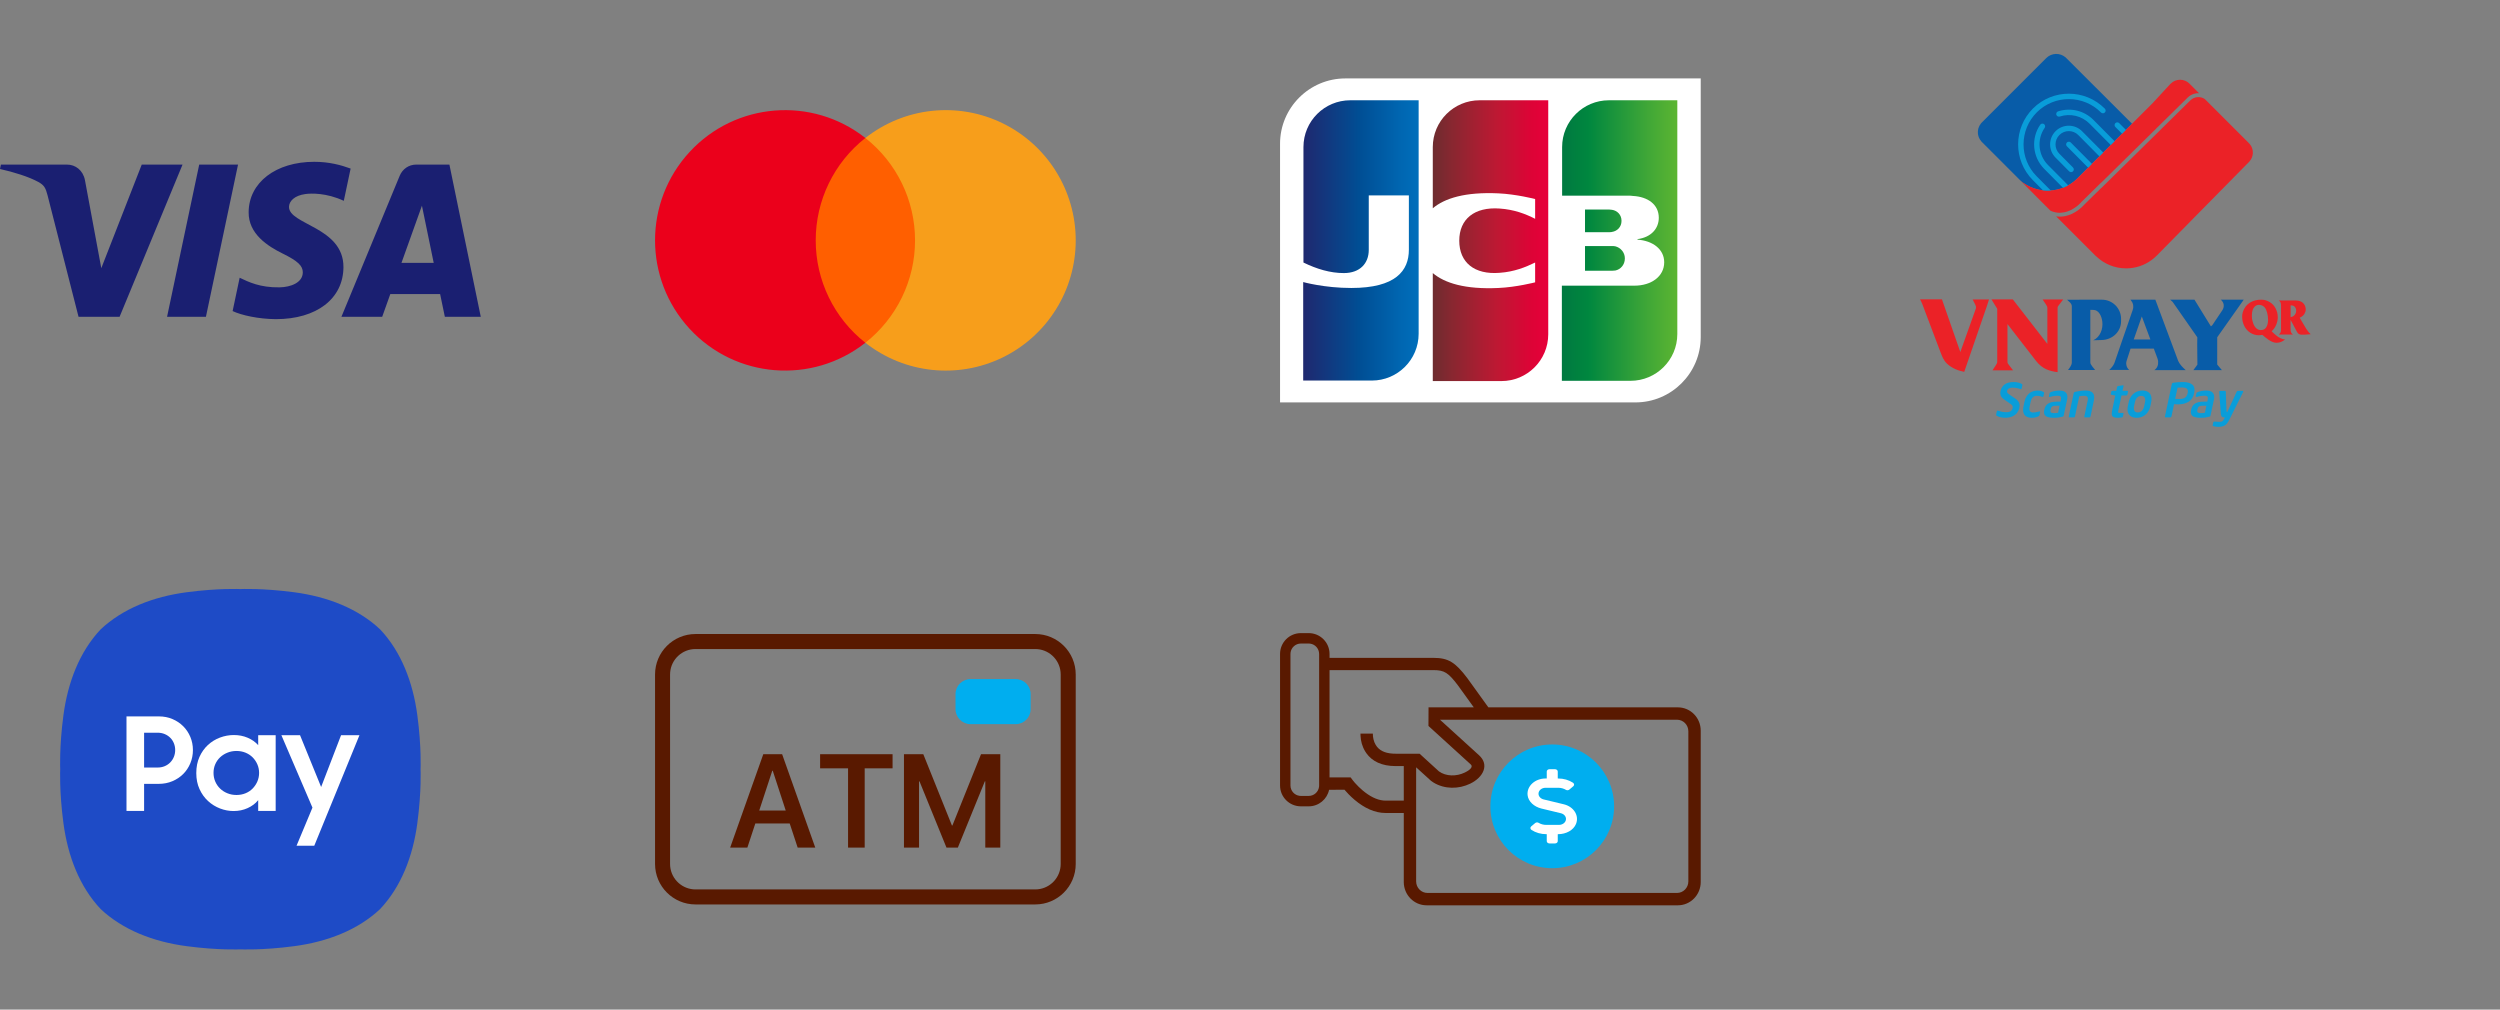 <svg width="208" height="84" viewBox="0 0 208 84" fill="none" xmlns="http://www.w3.org/2000/svg">
<rect x="0" y="0" width="208" height="84" fill="#808080" stroke="none"/>
<path fill-rule="evenodd" clip-rule="evenodd" d="M11.793 13.694L8.428 22.312L7.067 14.984C6.907 14.166 6.277 13.694 5.577 13.694H0.076L0 14.061C1.129 14.31 2.412 14.71 3.189 15.139C3.665 15.4 3.8 15.629 3.957 16.251L6.534 26.356H9.95L15.187 13.694H11.793ZM16.574 13.694L13.9 26.356H17.133L19.805 13.694H16.574ZM35.105 17.114L36.084 21.869H33.403L35.105 17.114ZM34.63 13.694C34.011 13.694 33.489 14.06 33.256 14.622L28.407 26.356H31.799L32.474 24.466H36.618L37.011 26.356H40L37.391 13.694H34.63ZM20.687 17.648C20.664 19.471 22.291 20.489 23.515 21.094C24.775 21.715 25.197 22.113 25.193 22.668C25.183 23.517 24.188 23.892 23.258 23.907C21.634 23.933 20.689 23.463 19.939 23.108L19.354 25.882C20.107 26.234 21.501 26.54 22.948 26.554C26.342 26.554 28.562 24.856 28.575 22.222C28.588 18.881 24.014 18.696 24.045 17.202C24.056 16.749 24.483 16.266 25.417 16.143C25.88 16.081 27.156 16.033 28.604 16.709L29.172 14.025C28.393 13.738 27.393 13.462 26.147 13.462C22.952 13.462 20.705 15.183 20.687 17.648Z" fill="#1A1F71"/>
<path d="M76.731 11.48H67.267V28.517H76.731V11.48Z" fill="#FF5F00"/>
<path d="M67.868 20C67.865 16.675 69.388 13.533 71.999 11.48C67.564 7.989 61.196 8.497 57.37 12.648C53.543 16.799 53.543 23.198 57.37 27.349C61.196 31.499 67.564 32.008 71.999 28.517C69.389 26.465 67.865 23.324 67.868 20Z" fill="#EB001B"/>
<path d="M89.5 20C89.5 24.148 87.135 27.932 83.41 29.745C79.686 31.557 75.255 31.081 71.999 28.517C74.609 26.463 76.132 23.323 76.132 19.998C76.132 16.674 74.609 13.534 71.999 11.48C75.255 8.916 79.686 8.439 83.41 10.252C87.135 12.065 89.5 15.849 89.5 19.997V20Z" fill="#F79E1B"/>
<path d="M141.5 28.047C141.5 31.042 139.061 33.481 136.066 33.481H106.5V11.959C106.5 8.964 108.939 6.525 111.934 6.525H141.5V28.047Z" fill="white"/>
<path d="M131.873 22.527H134.119C134.183 22.527 134.333 22.506 134.397 22.506C134.825 22.42 135.189 22.035 135.189 21.5C135.189 20.987 134.825 20.602 134.397 20.494C134.333 20.473 134.205 20.473 134.119 20.473H131.873V22.527Z" fill="url(#paint0_linear_642_8369)"/>
<path d="M133.862 8.343C131.723 8.343 129.968 10.076 129.968 12.237V16.28H135.467C135.595 16.28 135.745 16.28 135.852 16.302C137.092 16.366 138.012 17.007 138.012 18.12C138.012 18.997 137.392 19.746 136.237 19.895V19.938C137.499 20.024 138.462 20.73 138.462 21.821C138.462 22.998 137.392 23.768 135.98 23.768H129.947V31.683H135.659C137.799 31.683 139.553 29.951 139.553 27.79V8.343H133.862Z" fill="url(#paint1_linear_642_8369)"/>
<path d="M134.911 18.376C134.911 17.862 134.547 17.52 134.119 17.456C134.076 17.456 133.969 17.435 133.905 17.435H131.873V19.317H133.905C133.969 19.317 134.098 19.317 134.119 19.296C134.547 19.232 134.911 18.889 134.911 18.376Z" fill="url(#paint2_linear_642_8369)"/>
<path d="M112.341 8.343C110.201 8.343 108.447 10.076 108.447 12.237V21.842C109.538 22.377 110.672 22.72 111.806 22.72C113.154 22.72 113.881 21.907 113.881 20.794V16.259H117.218V20.773C117.218 22.527 116.127 23.96 112.426 23.96C110.18 23.96 108.426 23.468 108.426 23.468V31.662H114.138C116.277 31.662 118.031 29.929 118.031 27.768V8.343H112.341Z" fill="url(#paint3_linear_642_8369)"/>
<path d="M123.102 8.343C120.962 8.343 119.208 10.076 119.208 12.237V17.328C120.192 16.494 121.904 15.959 124.663 16.087C126.14 16.152 127.723 16.558 127.723 16.558V18.206C126.931 17.799 125.99 17.435 124.77 17.35C122.674 17.2 121.411 18.227 121.411 20.024C121.411 21.842 122.674 22.869 124.77 22.698C125.99 22.613 126.931 22.227 127.723 21.842V23.49C127.723 23.49 126.161 23.896 124.663 23.96C121.904 24.089 120.192 23.554 119.208 22.72V31.705H124.92C127.059 31.705 128.814 29.972 128.814 27.811V8.343H123.102Z" fill="url(#paint4_linear_642_8369)"/>
<path d="M177.387 10.295L175.691 11.991L175.606 12.075L175.067 12.615L174.664 13.018L174.125 13.557L174.041 13.641L173.806 13.876L173.722 13.961H173.721L172.926 14.755V14.756L172.842 14.84C172.611 15.072 172.347 15.27 172.06 15.428C171.918 15.505 171.774 15.573 171.625 15.63C171.296 15.757 170.95 15.832 170.598 15.854C170.384 15.869 170.167 15.863 169.953 15.837C169.493 15.783 169.039 15.635 168.627 15.396C168.45 15.294 168.27 15.188 168.119 15.038C168.118 15.038 168.118 15.038 168.117 15.037C168.084 15.006 168.051 14.973 168.017 14.938L164.929 11.849L164.863 11.784C164.81 11.724 164.761 11.66 164.72 11.591C164.614 11.411 164.557 11.206 164.558 10.997C164.558 10.963 164.559 10.929 164.563 10.896C164.567 10.845 164.575 10.797 164.584 10.751C164.589 10.733 164.593 10.713 164.598 10.696C164.6 10.689 164.603 10.68 164.604 10.673C164.647 10.528 164.719 10.391 164.818 10.268C164.845 10.237 164.872 10.205 164.902 10.175L164.957 10.122L168.248 6.83H168.249L170.243 4.836C170.688 4.391 171.396 4.372 171.863 4.779L177.387 10.295Z" fill="#085CA8"/>
<path d="M171.379 17.706C171.114 17.706 170.852 17.646 170.602 17.533L169.969 16.901L169.814 16.747L169.787 16.719L169.493 16.425L168.019 14.935C168.051 14.969 168.084 15.001 168.118 15.034C168.268 15.183 168.45 15.291 168.628 15.393C169.042 15.632 169.494 15.78 169.955 15.834C170.168 15.861 170.385 15.866 170.6 15.851C170.949 15.829 171.295 15.754 171.626 15.627C171.774 15.57 171.92 15.503 172.061 15.425C172.342 15.269 172.605 15.074 172.843 14.837L172.927 14.753V14.752L173.722 13.958H173.723L173.807 13.873L174.042 13.638L174.126 13.554L174.665 13.015L175.068 12.612L175.607 12.072L175.692 11.988L179.111 8.569L180.52 7.042L180.529 7.033L180.604 6.958C181.034 6.528 181.733 6.528 182.163 6.958L182.935 7.73H182.936L182.962 7.756C182.62 7.739 182.276 7.863 182.018 8.115L179.405 10.684L179.379 10.715L174.833 15.188L174.827 15.182L173.152 16.827L173.142 16.84C173.137 16.846 173.1 16.887 173.041 16.946C172.909 17.074 172.634 17.317 172.265 17.491C172.098 17.57 171.928 17.627 171.76 17.662C171.66 17.682 171.557 17.695 171.458 17.7H171.379V17.706Z" fill="#EB2227"/>
<path d="M187.115 13.476L187.031 13.561L183.329 17.319L179.442 21.266C179.32 21.388 179.19 21.5 179.051 21.603C179.046 21.607 179.042 21.611 179.035 21.616C179.017 21.629 178.998 21.644 178.978 21.657C178.976 21.66 178.974 21.661 178.972 21.663C178.366 22.097 177.638 22.33 176.892 22.329C175.935 22.329 175.065 21.953 174.422 21.342L174.419 21.34L174.332 21.263L173.663 20.594L171.784 18.714L171.157 18.087L171.07 18C171.172 18.017 171.275 18.024 171.379 18.024H171.383L171.466 18.023C171.586 18.018 171.705 18.005 171.823 17.98C172.015 17.94 172.209 17.875 172.4 17.785C172.811 17.591 173.116 17.322 173.263 17.179C173.32 17.123 173.362 17.076 173.38 17.055L174.825 15.636L174.831 15.642L179.8 10.754L179.827 10.723L182.241 8.348C182.566 8.03 183.073 7.989 183.442 8.243L184.014 8.815C184.015 8.815 184.015 8.816 184.015 8.816L187.119 11.919C187.147 11.947 187.172 11.975 187.196 12.005C187.544 12.434 187.517 13.075 187.115 13.476Z" fill="#EB2227"/>
<path d="M175.122 9.361C175.035 9.449 174.891 9.446 174.802 9.358C173.338 7.883 170.946 7.873 169.471 9.337C167.997 10.802 167.986 13.193 169.451 14.669L170.598 15.825C170.606 15.832 170.614 15.842 170.618 15.851C170.612 15.851 170.607 15.852 170.601 15.852C170.392 15.866 170.181 15.86 169.974 15.836L169.131 14.986C167.492 13.335 167.502 10.657 169.153 9.017C170.806 7.378 173.482 7.389 175.122 9.04L175.126 9.044C175.213 9.132 175.211 9.274 175.122 9.361ZM176.875 10.806L176.556 11.125L175.998 10.563C175.91 10.474 175.91 10.331 175.999 10.244C176.087 10.157 176.229 10.157 176.318 10.245L176.875 10.806Z" fill="#099DD9"/>
<path d="M172.072 15.42C172.069 15.423 172.066 15.424 172.063 15.426C171.924 15.502 171.784 15.568 171.638 15.624L170.077 14.049C169.1 13.065 168.961 11.522 169.745 10.38C169.779 10.331 169.831 10.297 169.889 10.286C169.948 10.275 170.008 10.288 170.058 10.322C170.161 10.392 170.186 10.533 170.116 10.636C169.454 11.598 169.573 12.901 170.397 13.732L172.072 15.42ZM175.932 11.748L175.925 11.756L175.69 11.991L175.614 12.066L173.858 10.296C173.206 9.639 172.254 9.409 171.372 9.695C171.254 9.734 171.127 9.668 171.088 9.551C171.049 9.432 171.115 9.305 171.233 9.266C172.276 8.928 173.406 9.202 174.177 9.979L175.932 11.748Z" fill="#099DD9"/>
<path d="M174.99 12.691L174.671 13.01L172.911 11.235C172.482 10.801 171.779 10.799 171.346 11.229C170.913 11.659 170.91 12.361 171.34 12.794L172.475 13.938C172.562 14.026 172.562 14.169 172.474 14.257C172.386 14.345 172.243 14.345 172.155 14.256L171.019 13.112C170.415 12.502 170.419 11.515 171.027 10.91C171.637 10.305 172.625 10.31 173.229 10.919L174.99 12.691Z" fill="#099DD9"/>
<path d="M174.049 13.632L174.042 13.639L173.807 13.875L173.732 13.95L171.967 12.173C171.88 12.085 171.88 11.942 171.968 11.854C172.057 11.767 172.2 11.767 172.287 11.855L174.049 13.632Z" fill="#099DD9"/>
<path d="M166.914 34.294C167.083 34.294 167.208 34.265 167.29 34.207C167.373 34.149 167.426 34.06 167.451 33.941C167.467 33.865 167.457 33.801 167.426 33.749C167.393 33.697 167.32 33.633 167.206 33.557L166.757 33.247C166.655 33.176 166.577 33.103 166.524 33.028C166.471 32.953 166.44 32.875 166.431 32.794C166.421 32.712 166.427 32.624 166.446 32.529C166.495 32.299 166.609 32.117 166.788 31.984C166.968 31.852 167.223 31.785 167.557 31.785C167.686 31.785 167.811 31.801 167.93 31.832C168.049 31.864 168.137 31.899 168.198 31.938C168.223 31.955 168.242 31.971 168.254 31.985C168.265 32 168.268 32.019 168.263 32.043L168.207 32.309C168.192 32.373 168.156 32.392 168.095 32.368C168.03 32.342 167.934 32.315 167.806 32.289C167.679 32.264 167.564 32.251 167.461 32.251C167.187 32.251 167.031 32.342 166.992 32.525C166.977 32.589 166.988 32.642 167.021 32.686C167.055 32.73 167.128 32.789 167.238 32.865L167.649 33.144C167.769 33.225 167.859 33.308 167.919 33.39C167.979 33.473 168.015 33.556 168.027 33.642C168.039 33.728 168.033 33.827 168.011 33.938C167.981 34.082 167.919 34.216 167.827 34.339C167.735 34.463 167.605 34.562 167.439 34.641C167.272 34.719 167.068 34.758 166.828 34.758C166.667 34.758 166.524 34.739 166.399 34.702C166.273 34.665 166.188 34.632 166.142 34.6C166.111 34.578 166.09 34.561 166.081 34.549C166.073 34.537 166.072 34.519 166.077 34.495L166.134 34.229C166.147 34.17 166.183 34.149 166.245 34.17C166.484 34.255 166.707 34.294 166.914 34.294ZM169.141 34.321C169.288 34.321 169.462 34.291 169.665 34.231C169.723 34.216 169.746 34.237 169.734 34.294L169.682 34.545C169.676 34.57 169.665 34.589 169.649 34.604C169.633 34.618 169.609 34.633 169.576 34.647C169.426 34.722 169.25 34.76 169.048 34.76C168.873 34.76 168.725 34.727 168.605 34.662C168.485 34.596 168.402 34.492 168.356 34.35C168.31 34.208 168.308 34.028 168.354 33.81L168.433 33.445C168.478 33.231 168.553 33.053 168.66 32.911C168.767 32.768 168.894 32.663 169.043 32.596C169.192 32.528 169.355 32.494 169.529 32.494C169.73 32.494 169.89 32.532 170.009 32.607C170.036 32.622 170.054 32.635 170.064 32.65C170.073 32.664 170.076 32.683 170.07 32.708L170.016 32.959C170.003 33.016 169.972 33.037 169.921 33.022C169.841 32.994 169.767 32.972 169.7 32.956C169.633 32.94 169.551 32.932 169.453 32.932C169.188 32.932 169.02 33.103 168.947 33.445L168.868 33.81C168.83 33.995 168.838 34.126 168.894 34.205C168.953 34.282 169.034 34.321 169.141 34.321ZM171.187 32.923C170.983 32.923 170.767 32.957 170.541 33.025C170.483 33.041 170.46 33.019 170.472 32.962L170.522 32.723C170.527 32.699 170.538 32.68 170.553 32.664C170.569 32.648 170.593 32.635 170.627 32.622C170.715 32.588 170.819 32.557 170.943 32.532C171.066 32.506 171.198 32.493 171.339 32.493C171.507 32.493 171.646 32.521 171.754 32.575C171.861 32.63 171.935 32.715 171.975 32.828C172.015 32.942 172.019 33.079 171.984 33.241L171.699 34.577C171.694 34.605 171.687 34.624 171.678 34.636C171.67 34.647 171.652 34.657 171.626 34.663C171.504 34.694 171.386 34.719 171.275 34.736C171.162 34.753 171.027 34.761 170.869 34.761C170.654 34.761 170.484 34.739 170.358 34.694C170.232 34.65 170.146 34.579 170.101 34.484C170.056 34.388 170.05 34.261 170.084 34.104L170.088 34.085C170.113 33.968 170.151 33.87 170.201 33.788C170.25 33.706 170.318 33.638 170.403 33.582C170.488 33.526 170.591 33.483 170.713 33.457C170.836 33.429 170.984 33.416 171.156 33.416H171.431L171.467 33.243C171.493 33.121 171.483 33.037 171.438 32.992C171.393 32.945 171.31 32.923 171.187 32.923ZM171.233 34.337L171.356 33.758H171.081C170.962 33.758 170.872 33.768 170.81 33.789C170.75 33.81 170.705 33.842 170.677 33.887C170.649 33.931 170.627 33.993 170.612 34.071L170.606 34.094C170.59 34.168 170.59 34.225 170.606 34.264C170.621 34.303 170.654 34.331 170.707 34.347C170.759 34.362 170.841 34.371 170.95 34.371C171.061 34.37 171.155 34.359 171.233 34.337ZM173.932 34.647C173.928 34.668 173.916 34.686 173.897 34.704C173.88 34.72 173.859 34.729 173.836 34.73H173.475C173.453 34.73 173.437 34.721 173.426 34.704C173.416 34.687 173.412 34.667 173.415 34.647L173.691 33.354C173.712 33.251 173.717 33.168 173.706 33.106C173.696 33.046 173.665 33.001 173.613 32.973C173.562 32.945 173.487 32.931 173.388 32.931C173.268 32.931 173.137 32.945 172.994 32.973L172.637 34.647C172.634 34.67 172.623 34.69 172.603 34.705C172.585 34.721 172.565 34.73 172.541 34.73H172.181C172.158 34.73 172.141 34.721 172.131 34.704C172.12 34.687 172.116 34.667 172.12 34.647L172.537 32.688C172.544 32.65 172.577 32.624 172.632 32.609C172.771 32.574 172.916 32.545 173.07 32.525C173.224 32.504 173.366 32.493 173.494 32.493C173.802 32.493 174.013 32.561 174.127 32.697C174.242 32.833 174.268 33.051 174.206 33.35L173.932 34.647ZM176.624 34.662C176.617 34.702 176.587 34.725 176.536 34.732C176.422 34.75 176.318 34.759 176.222 34.759C176.067 34.759 175.948 34.743 175.865 34.712C175.783 34.68 175.732 34.621 175.709 34.531C175.686 34.441 175.693 34.31 175.73 34.137L175.99 32.907L175.679 32.851C175.628 32.842 175.607 32.816 175.616 32.772L175.654 32.596C175.658 32.574 175.67 32.554 175.687 32.54C175.705 32.525 175.726 32.517 175.748 32.517H176.073L176.142 32.196C176.15 32.153 176.183 32.127 176.238 32.117L176.615 32.054H176.632C176.673 32.054 176.689 32.074 176.679 32.114L176.593 32.517H176.989C177.013 32.517 177.032 32.525 177.042 32.538C177.053 32.553 177.057 32.571 177.052 32.595L177.002 32.827C176.998 32.848 176.986 32.867 176.967 32.882C176.949 32.898 176.929 32.905 176.907 32.905H176.51L176.25 34.136C176.229 34.233 176.224 34.293 176.235 34.318C176.246 34.342 176.286 34.354 176.355 34.354H176.606C176.661 34.354 176.685 34.373 176.676 34.413L176.624 34.662ZM178.913 33.784C178.873 33.971 178.801 34.138 178.697 34.287C178.596 34.433 178.462 34.553 178.304 34.635C178.147 34.718 177.967 34.76 177.767 34.76C177.57 34.76 177.409 34.719 177.284 34.635C177.159 34.553 177.078 34.436 177.038 34.287C176.998 34.138 176.998 33.971 177.038 33.784L177.104 33.469C177.144 33.282 177.216 33.115 177.319 32.966C177.419 32.819 177.555 32.7 177.713 32.618C177.873 32.535 178.051 32.493 178.249 32.493C178.449 32.493 178.61 32.534 178.732 32.618C178.855 32.7 178.936 32.817 178.976 32.966C179.016 33.115 179.016 33.282 178.977 33.469L178.913 33.784ZM178.397 33.784L178.463 33.469C178.497 33.305 178.489 33.177 178.438 33.081C178.386 32.986 178.292 32.938 178.155 32.938C178.02 32.938 177.907 32.985 177.813 33.081C177.721 33.176 177.657 33.305 177.623 33.469L177.556 33.784C177.523 33.948 177.531 34.076 177.583 34.172C177.635 34.267 177.729 34.315 177.862 34.315C177.998 34.315 178.112 34.268 178.205 34.172C178.298 34.076 178.361 33.948 178.397 33.784ZM182.55 32.726C182.482 33.048 182.328 33.282 182.089 33.426C181.849 33.571 181.562 33.644 181.226 33.644C181.205 33.644 181.16 33.642 181.091 33.639C181.022 33.635 180.976 33.634 180.956 33.631C180.935 33.63 180.91 33.629 180.882 33.628L180.666 34.65C180.661 34.673 180.649 34.691 180.632 34.707C180.616 34.72 180.596 34.728 180.575 34.728H180.182C180.163 34.728 180.147 34.721 180.134 34.705C180.127 34.698 180.123 34.689 180.121 34.679C180.119 34.669 180.119 34.659 180.122 34.65L180.694 31.954C180.701 31.916 180.718 31.889 180.742 31.872C180.768 31.855 180.802 31.843 180.844 31.837C181.066 31.803 181.325 31.785 181.622 31.785C181.959 31.785 182.216 31.855 182.395 31.996C182.573 32.137 182.627 32.368 182.558 32.69L182.55 32.726ZM182.008 32.726L182.015 32.692C182.049 32.528 182.027 32.412 181.947 32.342C181.867 32.271 181.727 32.236 181.525 32.236C181.399 32.236 181.282 32.242 181.174 32.253L180.975 33.185C181.1 33.193 181.215 33.196 181.322 33.196C181.462 33.196 181.579 33.179 181.671 33.145C181.763 33.111 181.837 33.06 181.891 32.991C181.946 32.923 181.986 32.835 182.008 32.726ZM183.403 32.923C183.198 32.923 182.982 32.957 182.757 33.025C182.699 33.041 182.676 33.019 182.688 32.962L182.738 32.723C182.742 32.699 182.753 32.68 182.769 32.664C182.785 32.648 182.809 32.635 182.843 32.622C182.93 32.588 183.035 32.557 183.158 32.532C183.282 32.506 183.414 32.493 183.555 32.493C183.723 32.493 183.861 32.521 183.969 32.575C184.077 32.63 184.151 32.715 184.191 32.828C184.231 32.942 184.235 33.079 184.2 33.241L183.915 34.577C183.91 34.605 183.903 34.624 183.894 34.636C183.886 34.647 183.867 34.657 183.842 34.663C183.719 34.694 183.602 34.719 183.49 34.736C183.378 34.753 183.243 34.761 183.084 34.761C182.87 34.761 182.7 34.739 182.574 34.694C182.448 34.65 182.362 34.579 182.317 34.484C182.272 34.388 182.266 34.261 182.3 34.104L182.304 34.085C182.329 33.968 182.367 33.87 182.416 33.788C182.466 33.706 182.534 33.638 182.619 33.582C182.704 33.526 182.807 33.483 182.929 33.457C183.052 33.429 183.199 33.416 183.372 33.416H183.647L183.683 33.243C183.709 33.121 183.699 33.037 183.654 32.992C183.609 32.945 183.526 32.923 183.403 32.923ZM183.449 34.337L183.572 33.758H183.296C183.178 33.758 183.088 33.768 183.026 33.789C182.965 33.81 182.921 33.842 182.893 33.887C182.865 33.931 182.843 33.993 182.827 34.071L182.821 34.094C182.805 34.168 182.805 34.225 182.821 34.264C182.837 34.303 182.87 34.331 182.923 34.347C182.975 34.362 183.056 34.371 183.165 34.371C183.277 34.37 183.372 34.359 183.449 34.337ZM186.642 32.586C186.64 32.595 186.637 32.602 186.632 32.609L185.491 34.898C185.415 35.051 185.34 35.171 185.266 35.258C185.192 35.346 185.099 35.41 184.989 35.451C184.878 35.493 184.737 35.514 184.563 35.514C184.497 35.514 184.424 35.509 184.345 35.498C184.266 35.489 184.204 35.476 184.16 35.462C184.107 35.447 184.084 35.425 184.09 35.395L184.144 35.144C184.147 35.125 184.158 35.109 184.178 35.095C184.196 35.08 184.216 35.074 184.238 35.074H184.246C184.28 35.075 184.352 35.08 184.461 35.087C184.57 35.095 184.644 35.098 184.682 35.098C184.739 35.098 184.789 35.091 184.831 35.078C184.874 35.063 184.911 35.039 184.945 35.002C184.979 34.966 185.013 34.914 185.046 34.846L185.101 34.73H185.044C185 34.73 184.958 34.722 184.921 34.709C184.883 34.694 184.85 34.664 184.823 34.616C184.795 34.567 184.778 34.497 184.77 34.405L184.641 32.611C184.639 32.602 184.64 32.593 184.643 32.584C184.652 32.542 184.682 32.521 184.732 32.521H185.128C185.146 32.521 185.161 32.528 185.172 32.542C185.183 32.556 185.187 32.572 185.187 32.591L185.244 34.185C185.244 34.242 185.255 34.271 185.278 34.271H185.315L186.095 32.588C186.115 32.543 186.146 32.521 186.189 32.521H186.589C186.607 32.521 186.622 32.527 186.632 32.542C186.642 32.553 186.646 32.568 186.642 32.586Z" fill="#099DD9"/>
<path fill-rule="evenodd" clip-rule="evenodd" d="M182.816 28.061L180.768 25.124L180.559 24.933H182.579L183.947 27.153L184.058 27.064L184.884 25.834C185.088 25.533 185.06 25.181 184.77 24.934H186.679L184.473 28.061L184.472 30.331L184.861 30.793H182.49L182.825 30.337C182.824 29.581 182.796 28.817 182.816 28.061ZM177.253 24.934C177.417 25.158 177.466 25.237 177.484 25.437C177.497 25.576 177.487 25.655 177.442 25.785L175.919 30.203C175.847 30.385 175.701 30.585 175.486 30.78H177.149C177.025 30.671 176.947 30.54 176.918 30.385C176.891 30.243 176.892 30.19 176.924 30.054L177.262 29.005H179.197L179.498 29.813C179.53 29.898 179.548 29.977 179.555 30.068C179.582 30.369 179.485 30.618 179.245 30.794H181.851C181.596 30.566 181.36 30.327 181.228 30.038L179.325 24.934H177.253ZM178.912 28.243H177.527L178.199 26.33L178.912 28.243ZM171.981 24.939L173.292 24.934H174.882C175.757 24.934 176.473 25.649 176.473 26.524V26.721C176.473 27.596 175.756 28.263 174.882 28.289L174.157 28.311C174.74 28.043 174.984 27.366 174.911 26.755C174.853 26.265 174.601 25.793 174.18 25.785L173.915 25.779V30.139C173.915 30.224 173.929 30.259 173.974 30.334C174.046 30.453 174.14 30.572 174.239 30.689C174.264 30.72 174.289 30.751 174.315 30.782H172.059C172.093 30.74 172.126 30.698 172.157 30.656C172.225 30.562 172.286 30.464 172.332 30.354C172.361 30.283 172.375 30.23 172.375 30.155V25.471C172.367 25.227 172.124 25.088 171.981 24.939Z" fill="#085CA8"/>
<path fill-rule="evenodd" clip-rule="evenodd" d="M159.75 24.907H161.571L163.099 29.29L164.395 25.66C164.42 25.519 164.399 25.473 164.344 25.352C164.273 25.204 164.196 25.061 164.124 24.914H165.484C165.403 25.21 165.284 25.536 165.182 25.834L163.425 30.939C162.945 30.843 162.412 30.654 161.997 30.261C161.686 29.967 161.576 29.631 161.422 29.232L159.952 25.342C159.897 25.188 159.826 25.051 159.75 24.907ZM167.021 26.962V30.094C167.021 30.221 167.05 30.244 167.129 30.346L167.488 30.814H165.774L166.063 30.372C166.137 30.25 166.17 30.209 166.17 30.067V25.692L165.688 24.909H167.465L170.341 28.614V25.661C170.341 25.52 170.313 25.474 170.238 25.353C170.141 25.205 170.041 25.062 169.945 24.915H171.658L171.3 25.383C171.221 25.485 171.192 25.508 171.192 25.635V30.964C170.544 30.879 169.94 30.721 169.402 30.033L167.021 26.962Z" fill="#EB2227"/>
<path fill-rule="evenodd" clip-rule="evenodd" d="M186.546 26.351C186.546 26.225 186.565 26.1 186.599 25.98C186.635 25.861 186.685 25.746 186.753 25.633C186.879 25.419 187.062 25.248 187.298 25.122C187.537 24.995 187.811 24.934 188.128 24.934C188.257 24.934 188.379 24.948 188.49 24.98C188.602 25.011 188.713 25.06 188.824 25.124C189.033 25.244 189.198 25.415 189.318 25.636C189.379 25.752 189.428 25.872 189.462 25.997C189.493 26.123 189.51 26.26 189.51 26.405C189.51 26.605 189.467 26.813 189.378 27.025C189.29 27.236 189.164 27.415 188.999 27.561L189.204 27.757C189.286 27.834 189.372 27.907 189.464 27.975C189.556 28.043 189.658 28.101 189.771 28.152C189.884 28.204 190.001 28.235 190.121 28.244C190.015 28.333 189.901 28.401 189.783 28.449C189.663 28.498 189.538 28.519 189.409 28.519C189.298 28.519 189.185 28.498 189.074 28.449C188.96 28.403 188.853 28.345 188.753 28.277C188.646 28.204 188.55 28.13 188.464 28.06L188.235 27.867C188.219 27.867 188.199 27.867 188.173 27.87C188.148 27.872 188.118 27.876 188.081 27.882L187.945 27.894C187.682 27.894 187.445 27.824 187.23 27.688C187.016 27.552 186.847 27.365 186.729 27.13C186.671 27.014 186.625 26.891 186.595 26.762C186.563 26.627 186.546 26.492 186.546 26.351ZM187.359 26.359C187.359 26.449 187.368 26.543 187.39 26.64C187.406 26.708 187.43 26.794 187.467 26.899C187.522 27.064 187.605 27.199 187.713 27.303C187.819 27.41 187.951 27.462 188.108 27.462C188.31 27.462 188.461 27.382 188.556 27.222C188.652 27.062 188.703 26.857 188.703 26.607C188.703 26.542 188.695 26.438 188.682 26.297C188.668 26.193 188.648 26.097 188.624 26.011C188.6 25.922 188.572 25.843 188.541 25.775C188.48 25.639 188.4 25.536 188.296 25.468C188.194 25.398 188.071 25.364 187.933 25.364C187.869 25.364 187.808 25.376 187.753 25.4C187.698 25.422 187.646 25.456 187.6 25.501C187.516 25.581 187.453 25.685 187.416 25.811C187.378 25.937 187.357 26.076 187.357 26.225V26.301C187.357 26.325 187.359 26.342 187.359 26.359ZM190.577 26.388C190.662 26.375 190.744 26.344 190.816 26.296C190.886 26.248 190.941 26.183 190.981 26.106C191.001 26.068 191.015 26.029 191.027 25.989C191.037 25.949 191.041 25.907 191.041 25.865C191.041 25.735 191.007 25.626 190.935 25.537C190.864 25.451 190.757 25.408 190.612 25.408H190.578V26.388H190.577ZM190.577 26.615V27.411C190.577 27.61 190.639 27.745 190.761 27.814V27.832H189.606V27.814C189.723 27.747 189.783 27.615 189.783 27.418V25.468C189.783 25.349 189.771 25.256 189.752 25.189C189.73 25.122 189.681 25.061 189.607 25.009V25H191.009C191.165 25 191.306 25.028 191.429 25.086C191.554 25.145 191.652 25.228 191.724 25.345C191.761 25.4 191.788 25.465 191.806 25.535C191.827 25.603 191.837 25.679 191.837 25.758C191.837 25.865 191.803 25.979 191.732 26.105C191.664 26.23 191.532 26.341 191.334 26.438L191.889 27.374C192.021 27.576 192.141 27.721 192.25 27.807L191.763 27.843L191.64 27.847H191.526C191.416 27.847 191.33 27.828 191.266 27.791C191.204 27.755 191.143 27.683 191.089 27.576L190.577 26.615Z" fill="#EB2227"/>
<path d="M34.725 59.526C34.356 56.741 33.37 54.217 31.631 52.368H31.631C29.782 50.63 27.258 49.644 24.472 49.275C21.811 48.922 20 49.01 20 49.01C20 49.01 18.188 48.922 15.528 49.275C12.742 49.644 10.218 50.63 8.369 52.368C6.63 54.217 5.644 56.741 5.275 59.526C4.922 62.187 5.01 63.998 5.01 63.998C5.01 63.998 4.922 65.809 5.275 68.47C5.644 71.255 6.63 73.779 8.369 75.627V75.628C10.218 77.366 12.742 78.352 15.528 78.722C18.188 79.074 20 78.987 20 78.987C20 78.987 21.811 79.074 24.472 78.722C27.258 78.352 29.782 77.367 31.631 75.628L31.631 75.627C33.37 73.779 34.356 71.255 34.725 68.47C35.078 65.809 34.99 63.998 34.99 63.998C34.99 63.998 35.078 62.186 34.725 59.526Z" fill="#1E4BC6"/>
<path d="M10.524 59.604H13.217C13.627 59.604 14.004 59.677 14.349 59.825C14.694 59.972 14.991 60.171 15.243 60.423C15.495 60.674 15.692 60.97 15.836 61.311C15.979 61.653 16.051 62.017 16.051 62.404C16.051 62.792 15.979 63.159 15.836 63.504C15.692 63.848 15.495 64.146 15.243 64.397C14.991 64.649 14.692 64.849 14.343 64.996C13.995 65.143 13.616 65.217 13.207 65.217H11.989V67.468H10.524V59.604ZM11.989 60.961V63.859H13.11C13.325 63.859 13.523 63.822 13.702 63.746C13.881 63.671 14.036 63.566 14.165 63.433C14.295 63.301 14.396 63.146 14.467 62.97C14.539 62.794 14.575 62.606 14.575 62.404C14.575 62.204 14.539 62.015 14.467 61.839C14.396 61.663 14.295 61.511 14.165 61.381C14.036 61.252 13.882 61.15 13.702 61.074C13.523 60.999 13.325 60.961 13.11 60.961H11.989Z" fill="white"/>
<path d="M19.435 67.478C19.054 67.478 18.678 67.408 18.309 67.266C17.938 67.124 17.606 66.918 17.312 66.648C17.017 66.378 16.78 66.048 16.601 65.656C16.421 65.266 16.331 64.82 16.331 64.322C16.331 63.817 16.419 63.369 16.595 62.977C16.771 62.586 17.005 62.255 17.296 61.986C17.587 61.716 17.921 61.51 18.297 61.368C18.675 61.226 19.061 61.155 19.456 61.155C19.872 61.155 20.257 61.23 20.609 61.381C20.961 61.532 21.252 61.737 21.482 61.997V61.166H22.936V67.468H21.482V66.573C21.252 66.854 20.958 67.076 20.598 67.237C20.239 67.399 19.851 67.478 19.435 67.478ZM19.672 66.143C19.944 66.143 20.196 66.096 20.426 66.001C20.656 65.907 20.853 65.775 21.018 65.607C21.183 65.438 21.314 65.242 21.412 65.02C21.509 64.798 21.557 64.558 21.557 64.301C21.557 64.052 21.509 63.816 21.412 63.593C21.314 63.371 21.183 63.177 21.018 63.011C20.853 62.846 20.656 62.716 20.426 62.622C20.196 62.528 19.944 62.48 19.672 62.48C19.406 62.48 19.156 62.528 18.923 62.622C18.689 62.716 18.486 62.844 18.314 63.006C18.142 63.168 18.007 63.361 17.91 63.583C17.813 63.806 17.765 64.045 17.765 64.301C17.765 64.558 17.813 64.799 17.91 65.025C18.007 65.251 18.142 65.446 18.314 65.611C18.486 65.777 18.689 65.907 18.923 66.001C19.156 66.096 19.406 66.143 19.672 66.143Z" fill="white"/>
<path d="M25.996 67.195L23.41 61.166H24.962L26.718 65.478L28.378 61.166H29.908L26.147 70.366H24.672L25.996 67.195Z" fill="white"/>
<path fill-rule="evenodd" clip-rule="evenodd" d="M89.5 56.119C89.5 54.258 87.992 52.75 86.131 52.75H57.869C56.008 52.75 54.5 54.258 54.5 56.119V71.881C54.5 73.742 56.008 75.25 57.869 75.25H86.131C87.992 75.25 89.5 73.742 89.5 71.881V56.119ZM57.869 54H86.131L86.314 54.008C87.399 54.1 88.25 55.01 88.25 56.119V71.881L88.242 72.064C88.15 73.149 87.24 74 86.131 74H57.869L57.686 73.992C56.601 73.9 55.75 72.99 55.75 71.881V56.119L55.758 55.936C55.85 54.851 56.76 54 57.869 54Z" fill="#591900"/>
<path fill-rule="evenodd" clip-rule="evenodd" d="M62.844 68.51L62.182 70.518H60.75L63.506 62.75H65.073L67.829 70.518H66.365L65.703 68.51H62.844ZM63.167 67.439H65.374L64.292 64.123H64.254L63.167 67.439ZM71.942 70.518V63.924H74.262V62.75H68.233V63.924H70.558V70.518H71.942ZM76.464 65.006V70.518H75.21V62.75H76.819L79.199 68.677H79.242L81.621 62.75H83.225V70.518H81.976V65.006H81.939L79.694 70.518H78.746L76.501 65.006H76.464Z" fill="#591900"/>
<path d="M84.5 56.5H80.75C80.06 56.5 79.5 57.06 79.5 57.75V59C79.5 59.69 80.06 60.25 80.75 60.25H84.5C85.19 60.25 85.75 59.69 85.75 59V57.75C85.75 57.06 85.19 56.5 84.5 56.5Z" fill="#00AEEF"/>
<path fill-rule="evenodd" clip-rule="evenodd" d="M108.884 52.675C109.841 52.675 110.618 53.451 110.618 54.409V54.734H119.257C120.512 54.734 121.082 55.109 122.07 56.407L123.832 58.852H139.599C140.649 58.852 141.5 59.719 141.5 60.789V73.384C141.5 74.455 140.649 75.322 139.599 75.322H118.695C117.645 75.322 116.794 74.455 116.794 73.384V67.641H115.283C114.378 67.641 113.516 67.229 112.713 66.555C112.532 66.402 112.362 66.243 112.205 66.082L111.931 65.784L111.866 65.708L110.581 65.709C110.417 66.496 109.719 67.087 108.884 67.087H108.234C107.276 67.087 106.5 66.311 106.5 65.353V54.409C106.5 53.451 107.276 52.675 108.234 52.675H108.884ZM110.618 64.68H112.373L112.562 64.933L112.672 65.068C112.695 65.095 112.721 65.124 112.748 65.154C112.934 65.363 113.145 65.572 113.376 65.766C113.946 66.246 114.533 66.547 115.096 66.603L115.283 66.612H116.794V63.737L116.109 63.738C114.971 63.738 114.164 63.346 113.682 62.667L113.584 62.517C113.322 62.084 113.218 61.649 113.196 61.221L113.191 61.037H114.221C114.221 61.354 114.282 61.683 114.464 61.984C114.717 62.401 115.16 62.662 115.899 62.703L116.109 62.708H118.11L119.721 64.178C120.304 64.603 121.172 64.614 121.875 64.273C122.424 64.007 122.541 63.76 122.369 63.604L118.847 60.399L118.853 59.083V58.852H122.619L121.297 57.019C120.495 55.965 120.172 55.753 119.257 55.753H110.618V64.68ZM108.884 53.542H108.234C107.792 53.542 107.427 53.873 107.374 54.3L107.367 54.409V65.353C107.367 65.795 107.698 66.16 108.125 66.213L108.234 66.22H108.884C109.326 66.22 109.691 65.889 109.744 65.462L109.751 65.353V54.409C109.751 53.967 109.42 53.602 108.993 53.549L108.884 53.542ZM117.823 73.332V63.84L119.072 64.975L119.255 65.099C120.191 65.678 121.366 65.664 122.325 65.199C123.427 64.664 123.923 63.625 123.062 62.842L119.807 59.881H139.527C140.048 59.881 140.471 60.311 140.471 60.842V73.332C140.471 73.862 140.048 74.293 139.527 74.293H118.767C118.246 74.293 117.823 73.862 117.823 73.332Z" fill="#591900"/>
<path d="M129.147 72.234C131.99 72.234 134.294 69.93 134.294 67.087C134.294 64.245 131.99 61.94 129.147 61.94C126.304 61.94 124 64.245 124 67.087C124 69.93 126.304 72.234 129.147 72.234Z" fill="#00AEEF"/>
<path d="M130.118 66.919L128.429 66.512C128.179 66.451 128.004 66.256 128.004 66.037C128.004 65.764 128.266 65.543 128.589 65.543H129.644C129.88 65.543 130.104 65.605 130.291 65.719C130.377 65.772 130.498 65.755 130.573 65.691L130.899 65.416C130.999 65.331 130.983 65.193 130.871 65.121C130.52 64.894 130.094 64.771 129.644 64.771H129.605V64.191C129.605 64.085 129.502 63.998 129.376 63.998H128.919C128.792 63.998 128.69 64.085 128.69 64.191V64.77H128.589C127.714 64.77 127.012 65.405 127.095 66.157C127.154 66.692 127.64 67.125 128.252 67.272L129.866 67.661C130.116 67.722 130.291 67.917 130.291 68.136C130.291 68.409 130.028 68.631 129.706 68.631H128.65C128.415 68.631 128.191 68.569 128.003 68.454C127.918 68.402 127.797 68.419 127.722 68.482L127.395 68.757C127.295 68.842 127.311 68.98 127.424 69.053C127.774 69.28 128.201 69.403 128.65 69.403H128.69V69.982C128.69 70.088 128.792 70.175 128.919 70.175H129.376C129.502 70.175 129.605 70.088 129.605 69.982V69.403H129.644C130.296 69.403 130.911 69.075 131.123 68.554C131.413 67.839 130.914 67.112 130.118 66.919Z" fill="white"/>
<defs>
<linearGradient id="paint0_linear_642_8369" x1="129.964" y1="24.48" x2="139.579" y2="24.48" gradientUnits="userSpaceOnUse">
<stop stop-color="#007940"/>
<stop offset="0.229" stop-color="#00873F"/>
<stop offset="0.743" stop-color="#40A737"/>
<stop offset="1" stop-color="#5CB531"/>
</linearGradient>
<linearGradient id="paint1_linear_642_8369" x1="129.965" y1="31.684" x2="139.579" y2="31.684" gradientUnits="userSpaceOnUse">
<stop stop-color="#007940"/>
<stop offset="0.229" stop-color="#00873F"/>
<stop offset="0.743" stop-color="#40A737"/>
<stop offset="1" stop-color="#5CB531"/>
</linearGradient>
<linearGradient id="paint2_linear_642_8369" x1="129.964" y1="21.352" x2="139.579" y2="21.352" gradientUnits="userSpaceOnUse">
<stop stop-color="#007940"/>
<stop offset="0.229" stop-color="#00873F"/>
<stop offset="0.743" stop-color="#40A737"/>
<stop offset="1" stop-color="#5CB531"/>
</linearGradient>
<linearGradient id="paint3_linear_642_8369" x1="108.442" y1="31.854" x2="118.205" y2="31.854" gradientUnits="userSpaceOnUse">
<stop stop-color="#1F286F"/>
<stop offset="0.475" stop-color="#004E94"/>
<stop offset="0.826" stop-color="#0066B1"/>
<stop offset="1" stop-color="#006FBC"/>
</linearGradient>
<linearGradient id="paint4_linear_642_8369" x1="119.152" y1="31.534" x2="128.634" y2="31.534" gradientUnits="userSpaceOnUse">
<stop stop-color="#6C2C2F"/>
<stop offset="0.173" stop-color="#882730"/>
<stop offset="0.573" stop-color="#BE1833"/>
<stop offset="0.859" stop-color="#DC0436"/>
<stop offset="1" stop-color="#E60039"/>
</linearGradient>
</defs>
</svg>
